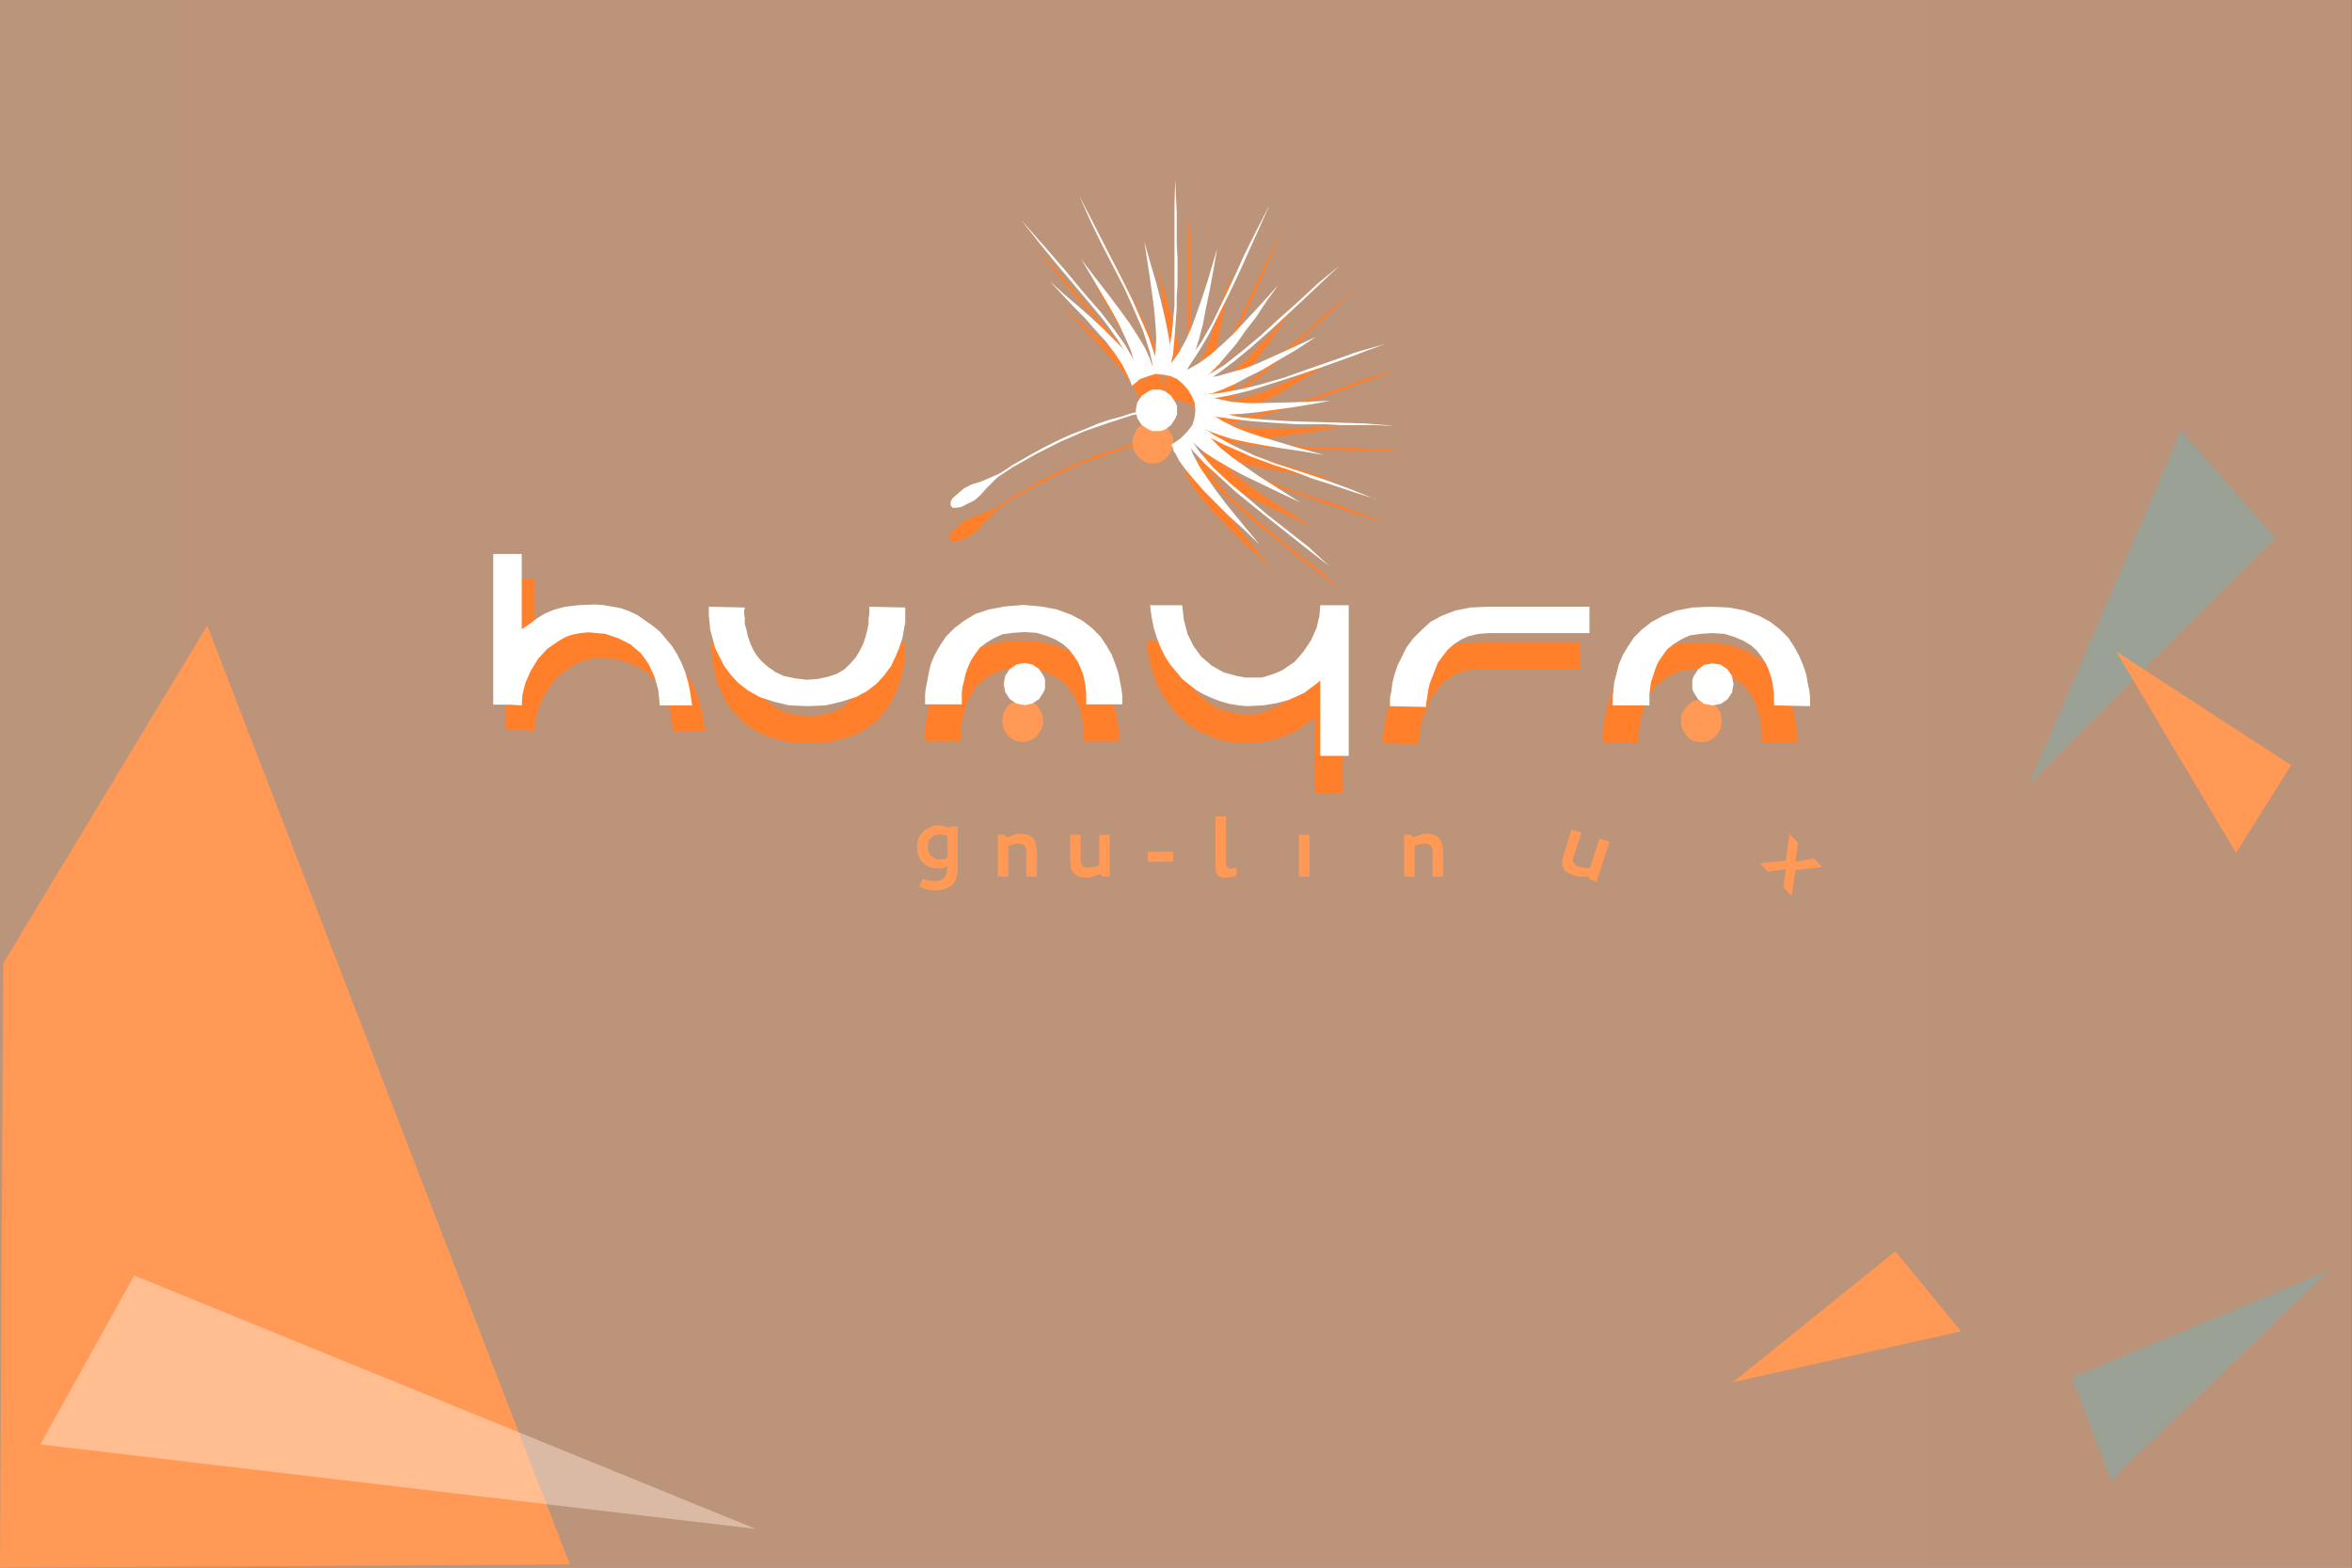 <?xml version="1.0" encoding="UTF-8" standalone="no"?>
<!-- Created with Inkscape (http://www.inkscape.org/) -->

<svg
   xmlns:dc="http://purl.org/dc/elements/1.1/"
   xmlns:cc="http://creativecommons.org/ns#"
   xmlns:rdf="http://www.w3.org/1999/02/22-rdf-syntax-ns#"
   xmlns:svg="http://www.w3.org/2000/svg"
   xmlns="http://www.w3.org/2000/svg"
   xmlns:xlink="http://www.w3.org/1999/xlink"
   xmlns:sodipodi="http://sodipodi.sourceforge.net/DTD/sodipodi-0.dtd"
   xmlns:inkscape="http://www.inkscape.org/namespaces/inkscape"
   width="600"
   height="400"
   id="svg3270"
   version="1.1"
   inkscape:version="0.48.5 r10040"
   inkscape:export-filename="/home/alumno/Dropbox/huayra/huayra-update/muestra.png"
   inkscape:export-xdpi="90"
   inkscape:export-ydpi="90"
   sodipodi:docname="huayra-about-background.svg">
  <rect width="100%" height="100%" fill="#333333" stroke="none"/>
  <defs
     id="defs3272">
    <linearGradient
       id="linearGradient4293">
      <stop
         id="stop4295"
         offset="0"
         style="stop-color:#ffc59e;stop-opacity:1;" />
      <stop
         id="stop4297"
         offset="1"
         style="stop-color:#ffc39b;stop-opacity:1;" />
    </linearGradient>
    <linearGradient
       id="linearGradient4301"
       inkscape:collect="always">
      <stop
         id="stop4303"
         offset="0"
         style="stop-color:#f8ab76;stop-opacity:1;" />
      <stop
         id="stop4305"
         offset="1"
         style="stop-color:#f8ab76;stop-opacity:0;" />
    </linearGradient>
    <linearGradient
       inkscape:collect="always"
       xlink:href="#linearGradient4301"
       id="linearGradient3251"
       gradientUnits="userSpaceOnUse"
       gradientTransform="translate(-1770.422,481.819)"
       x1="76.733"
       y1="146.72"
       x2="570.017"
       y2="146.72" />
    <linearGradient
       inkscape:collect="always"
       xlink:href="#linearGradient4293"
       id="linearGradient3254"
       gradientUnits="userSpaceOnUse"
       gradientTransform="matrix(0.931,0,0,1.119,-819.782,-714.802)"
       x1="3.373"
       y1="211.648"
       x2="647.593"
       y2="211.648" />
  </defs>
  <sodipodi:namedview
     id="base"
     pagecolor="#ffffff"
     bordercolor="#666666"
     borderopacity="1.0"
     inkscape:pageopacity="0.0"
     inkscape:pageshadow="2"
     inkscape:zoom="1.1782723"
     inkscape:cx="457.83225"
     inkscape:cy="214.7966"
     inkscape:document-units="px"
     inkscape:current-layer="layer1"
     showgrid="false"
     fit-margin-top="0"
     fit-margin-left="0"
     fit-margin-right="0"
     fit-margin-bottom="0"
     inkscape:window-width="1433"
     inkscape:window-height="846"
     inkscape:window-x="0"
     inkscape:window-y="25"
     inkscape:window-maximized="1"
     showguides="true"
     inkscape:guide-bbox="true">
    <sodipodi:guide
       orientation="1,0"
       position="0,443.79"
       id="guide3087" />
    <sodipodi:guide
       orientation="0,1"
       position="1242.412,-931.135"
       id="guide3089" />
    <sodipodi:guide
       orientation="1,0"
       position="599.99,399.728"
       id="guide3039" />
    <sodipodi:guide
       orientation="0,1"
       position="601.463,400"
       id="guide3041" />
    <sodipodi:guide
       orientation="0,1"
       position="286.258,0"
       id="guide3043" />
  </sodipodi:namedview>
  <g
     inkscape:label="Capa 1"
     inkscape:groupmode="layer"
     id="layer1"
     transform="translate(816.641,678.01)"
     style="display:inline">
    <rect
       style="opacity:0.668;fill:url(#linearGradient3254);fill-opacity:1;stroke:#000000;stroke-width:0;stroke-miterlimit:4;stroke-opacity:1;stroke-dasharray:none;stroke-dashoffset:0"
       id="rect3515"
       width="599.975"
       height="400"
       x="-816.641"
       y="-678.01" />
    <path
       style="fill:#ff7f2a;fill-opacity:1;fill-rule:evenodd"
       inkscape:connector-curvature="0"
       id="path3998"
       d="m -525.323,-575.156 0.568,1.341 0.199,0.571 0,0 0,0.2 2.103,-1.74 2.103,-0.77 1.904,-0.57 1.904,0.2 1.904,0.371 1.733,0.77 1.534,1.341 1.137,1.341 0.966,1.54 0.767,1.74 0.199,1.911 -0.199,1.911 -0.568,1.911 -1.336,1.74 -1.733,1.74 -2.302,1.54 0.568,1.141 -0.199,0 0.369,0.77 0.199,0.2 0,0 1.137,2.111 1.534,2.111 2.103,2.51 2.501,2.881 2.87,2.881 3.438,3.451 3.836,3.451 4.206,4.05 -5.74,-6.931 -2.671,-3.28 -2.501,-3.28 -2.302,-3.28 -2.103,-3.08 -1.733,-3.28 -1.137,-3.28 0.369,-0.371 1.733,1.54 2.103,1.74 2.671,1.74 3.268,1.911 3.836,2.111 4.404,2.111 4.774,2.31 5.371,2.51 -7.274,-4.621 -3.637,-2.31 -3.268,-2.31 -3.268,-2.31 -2.87,-2.31 -2.501,-2.51 -2.302,-2.681 2.103,0.97 2.671,0.97 3.069,0.97 3.637,0.77 4.206,0.77 4.603,0.77 5.172,0.77 5.74,0.97 -8.241,-2.31 -7.672,-2.31 -3.438,-1.141 -3.438,-1.341 -3.069,-1.54 -2.87,-1.74 2.501,0.2 2.671,-0.2 3.268,-0.2 3.438,-0.371 4.035,-0.571 4.206,-0.57 4.774,-0.77 5.371,-0.97 -9.178,0.371 -8.411,0.2 -4.035,0 -3.836,-0.371 -3.637,-0.77 -3.438,-0.97 2.302,-0.371 2.671,-0.97 3.069,-1.341 3.268,-1.74 3.836,-1.911 4.205,-2.51 4.603,-2.681 4.973,-3.28 -7.473,3.451 -7.274,3.28 -3.438,1.341 -3.438,0.97 -3.438,0.97 -3.268,0.571 1.733,-1.74 1.904,-1.911 2.103,-2.51 2.302,-2.681 2.302,-3.28 2.671,-3.451 2.671,-4.05 3.069,-4.221 -5.939,6.532 -2.87,3.08 -2.87,3.08 -2.87,2.681 -2.87,2.51 -2.87,2.111 -3.069,1.74 1.137,-2.111 0.966,-2.681 0.966,-3.08 0.966,-3.651 0.767,-4.05 0.966,-4.621 0.966,-5.191 0.966,-5.562 -2.501,8.443 -1.336,4.05 -1.336,3.851 -1.336,3.651 -1.534,3.451 -1.733,3.08 -2.103,2.881 0,-2.51 -0.199,-2.681 -0.568,-3.28 -0.767,-3.651 -0.966,-4.05 -1.137,-4.421 -1.534,-5.191 -1.534,-5.391 1.336,8.642 1.137,8.272 0.369,4.05 0.199,3.651 -0.199,3.651 -0.568,3.451 -0.199,0 -0.767,-2.111 -1.137,-2.51 -1.733,-2.881 -2.103,-3.28 -2.501,-3.451 -2.87,-3.851 -3.438,-4.421 -3.637,-4.792 4.206,7.102 3.836,6.532 1.733,3.28 1.534,3.28 1.336,3.08 0.966,3.28 -1.534,-1.911 -1.733,-2.111 -2.302,-2.31 -2.501,-2.51 -2.87,-2.681 -3.268,-2.881 -3.637,-3.08 -3.836,-3.451 5.939,6.332 3.069,3.08 2.671,3.08 2.671,2.881 2.302,3.08 1.904,2.881 1.534,3.08 0,0.2 0,0 z m 18.385,4.221 0,-0.2 0,0.2 0,0 0,0 z"
       class="fil3" />
    <polygon
       style="fill:#ff7f2a;fill-opacity:1;fill-rule:evenodd"
       id="polygon4000"
       points="10619,3426 10660,3412 10666,3446 10457,3486 10249,3554 10033,3628 9817,3722 9602,3830 9386,3951 9170,4093 8961,4248 8961,4248 9103,4133 9244,4025 9386,3931 9527,3850 9662,3776 9797,3709 9918,3655 10040,3608 10154,3560 10255,3527 10356,3500 10437,3473 10511,3453 10572,3439 "
       class="fil3"
       transform="matrix(0.028,0,0,0.029,-821.529,-664.975)" />
    <polygon
       style="fill:#ff7f2a;fill-opacity:1;fill-rule:nonzero"
       id="polygon4002"
       points="9015,4106 9103,4079 9197,4039 9258,4012 9319,3985 9319,3985 9265,4025 9224,4066 9150,4140 9096,4201 9042,4248 8975,4281 8921,4308 8867,4315 8847,4315 8833,4302 8827,4288 8827,4268 8833,4248 8847,4227 8894,4187 8948,4140 "
       class="fil4"
       transform="matrix(0.028,0,0,0.029,-821.529,-664.975)" />
    <path
       style="fill:#ff7f2a;fill-opacity:1;fill-rule:evenodd"
       inkscape:connector-curvature="0"
       id="path4004"
       d="m -471.703,-603.594 -6.308,5.961 -5.939,5.562 -5.172,4.792 -4.774,4.221 -4.404,3.651 -3.836,2.881 -3.438,2.31 -3.069,1.74 -1.733,-0.571 4.774,-2.51 4.774,-2.881 4.603,-3.651 4.603,-3.851 4.603,-4.221 4.973,-4.421 4.973,-4.621 5.371,-4.421 0,0 z m -80.814,-11.523 5.939,6.731 5.172,5.961 4.603,5.562 4.206,4.792 3.438,4.421 2.87,4.05 2.103,3.651 1.733,3.08 -0.767,1.74 -2.103,-4.992 -2.87,-4.792 -3.438,-4.792 -3.836,-4.621 -4.035,-4.792 -4.206,-4.992 -4.404,-5.391 -4.404,-5.562 0,0 z m 14.35,-6.931 4.035,7.872 3.637,7.102 3.268,6.332 2.87,5.762 2.302,5.191 1.904,4.421 1.336,4.05 0.966,3.451 -1.137,1.54 -0.369,-2.681 -0.568,-2.681 -1.733,-5.391 -2.302,-5.391 -2.501,-5.562 -2.87,-5.562 -3.069,-5.961 -2.87,-5.961 -2.87,-6.532 0,0 z m 24.693,-4.05 0.199,4.421 0.199,4.221 0,4.221 0,3.85 0.199,3.651 0,3.451 0,3.451 -0.199,3.08 0,2.881 -0.199,2.681 -0.369,4.992 -0.369,4.05 -0.767,3.451 -1.733,0.97 1.534,-5.391 0.767,-5.391 0.568,-5.961 0,-5.961 0,-6.332 0,-6.532 0,-6.931 0.199,-6.931 0,0 z m 23.926,7.302 -1.904,4.221 -1.733,3.851 -1.733,3.851 -1.534,3.451 -3.069,6.532 -2.87,5.762 -2.501,4.992 -2.501,4.221 -2.302,3.451 -2.103,2.881 -1.904,0 3.637,-4.05 3.268,-4.621 2.87,-4.992 2.671,-5.562 2.671,-5.562 2.671,-5.961 3.069,-6.161 3.268,-6.332 0,0 z m 29.297,35.169 -4.206,1.54 -4.035,1.54 -7.473,2.681 -6.905,2.31 -5.939,1.911 -5.541,1.74 -4.603,1.141 -4.206,0.77 -3.438,0.371 -1.336,-1.141 2.671,-0.2 2.671,-0.2 5.541,-0.97 5.541,-1.341 5.939,-1.74 5.939,-2.111 6.138,-2.111 6.507,-2.31 6.706,-1.911 0,0 z m -2.103,39.39 -4.404,-1.341 -4.035,-1.341 -4.035,-1.341 -3.637,-1.141 -3.438,-1.341 -3.268,-1.141 -3.069,-0.97 -3.069,-1.141 -2.671,-0.97 -2.501,-1.141 -4.404,-1.911 -3.836,-1.911 -2.87,-1.74 -0.369,-1.911 4.404,3.08 4.973,2.681 5.371,2.51 5.541,2.111 5.939,1.911 6.308,2.111 6.308,2.31 6.706,2.681 0,0 z m -11.878,17.114 -6.905,-5.391 -6.308,-4.992 -5.541,-4.421 -4.973,-4.05 -4.206,-3.85 -3.637,-3.28 -2.87,-3.08 -2.103,-2.681 0.369,-1.911 3.069,4.421 3.637,4.221 4.404,4.05 4.603,3.851 4.774,4.05 5.172,4.05 5.371,4.221 5.172,4.792 0,0 z m 16.083,-35.739 -4.603,-0.2 -4.206,0 -4.206,0 -3.836,-0.2 -3.637,0 -3.438,0 -3.438,-0.2 -3.069,-0.2 -2.87,-0.2 -2.671,-0.2 -4.774,-0.571 -4.206,-0.571 -3.438,-0.97 -0.767,-1.74 5.172,1.74 5.541,1.141 5.74,0.57 5.939,0.371 6.308,0.2 6.706,0.2 6.706,0.2 7.076,0.571 0,0 z"
       class="fil3" />
    <path
       inkscape:connector-curvature="0"
       style="fill:#ff7f2a;fill-rule:nonzero"
       d="m -652.853,-515.572 2.103,0.97 1.904,1.341 1.932,1.341 1.904,1.54 3.069,3.651 1.336,2.111 1.165,2.31 0.938,2.31 0.767,2.681 0.568,2.909 0.398,2.881 -1.932,0 -1.904,0 -4.404,0 -0.369,-3.851 -0.966,-3.451 -1.534,-3.28 -1.904,-2.681 -2.7,-2.31 -3.069,-1.54 -3.438,-1.169 -2.103,-0.171 -2.103,-0.2 -2.103,0.2 -1.932,0.371 -1.705,0.57 -1.733,0.97 -3.069,2.111 -2.302,2.51 -1.904,3.08 -1.336,3.052 -0.767,2.909 -0.199,2.881 -3.069,-0.2 -1.137,0 -1.137,0 -0.767,0 -0.597,0 -0.369,0 -0.199,0 0,-38.449 0,0 7.274,0 0,0.2 0,0.371 0,0.77 0,0.97 0,1.141 0,1.369 0,3.052 0,3.08 0,3.28 0,2.881 0,1.141 0,0.97 1.165,-0.77 1.336,-0.97 1.534,-1.141 1.904,-1.169 2.302,-0.941 2.87,-0.77 3.438,-0.399 4.234,-0.171 2.103,0.171 2.302,0.399 2.103,0.371 z"
       id="polygon3986" />
    <polygon
       style="fill:#ff7f2a;fill-rule:nonzero"
       id="polygon3988"
       points="8288,5555 8254,5636 8213,5723 8153,5804 8085,5878 7998,5946 7897,6000 7769,6040 7627,6074 7465,6081 7297,6074 7156,6040 7034,6000 6926,5939 6839,5872 6771,5798 6711,5717 6670,5636 6630,5555 6610,5474 6589,5400 6583,5333 6576,5272 6576,5232 6576,5198 6576,5191 6576,5191 6899,5198 6899,5205 6893,5225 6893,5252 6899,5292 6899,5346 6913,5393 6926,5454 6947,5515 6974,5575 7007,5629 7054,5683 7108,5730 7176,5777 7250,5811 7344,5831 7452,5845 7553,5838 7647,5818 7728,5791 7796,5750 7850,5697 7897,5643 7930,5589 7964,5521 7984,5461 7998,5407 8011,5346 8011,5299 8018,5258 8018,5225 8018,5205 8018,5191 8341,5198 8341,5205 8341,5232 8341,5279 8341,5333 8328,5400 8315,5474 "
       class="fil2"
       transform="matrix(0.028,0,0,0.029,-819.285,-664.718)" />
    <polygon
       style="fill:#ff7f2a;fill-rule:nonzero"
       id="polygon3990"
       points="8618,5865 8631,5791 8651,5710 8685,5629 8732,5548 8786,5467 8860,5393 8948,5326 9049,5265 9170,5225 9312,5198 9480,5184 9642,5198 9784,5225 9912,5272 10013,5326 10100,5393 10174,5467 10228,5548 10275,5629 10309,5717 10336,5798 10350,5872 10363,5939 10370,5993 10370,6040 10370,6067 10370,6074 10370,6074 10046,6074 10046,6067 10046,6047 10046,6013 10046,5973 10040,5926 10033,5872 10019,5811 9999,5757 9972,5697 9932,5636 9891,5582 9837,5535 9770,5494 9689,5461 9602,5434 9494,5427 9386,5434 9292,5447 9218,5481 9150,5521 9089,5568 9049,5622 9009,5683 8982,5744 8961,5804 8948,5865 8934,5919 8928,5973 8928,6013 8928,6047 8928,6067 8928,6074 8598,6074 8598,6060 8598,6033 8598,5986 8604,5932 "
       class="fil2"
       transform="matrix(0.028,0,0,0.029,-821.529,-664.975)" />
    <polygon
       style="fill:#ff7f2a;fill-rule:nonzero"
       id="polygon3992"
       points="14851,5784 14871,5703 14905,5622 14952,5542 15006,5461 15080,5387 15168,5319 15269,5265 15390,5218 15532,5191 15700,5184 15862,5191 16003,5218 16131,5265 16232,5319 16320,5387 16394,5461 16448,5542 16495,5629 16529,5710 16556,5791 16569,5865 16583,5932 16590,5986 16590,6033 16590,6060 16590,6074 16590,6074 16266,6067 16266,6060 16266,6040 16266,6006 16266,5966 16259,5919 16253,5865 16239,5811 16219,5750 16192,5690 16152,5629 16111,5575 16057,5528 15990,5488 15909,5454 15821,5427 15714,5420 15606,5427 15511,5440 15437,5474 15370,5515 15309,5562 15269,5616 15228,5676 15201,5737 15181,5798 15161,5858 15154,5912 15147,5966 15147,6006 15147,6040 15147,6060 15147,6067 14817,6067 14817,6054 14817,6027 14817,5986 14824,5926 14831,5858 "
       class="fil2"
       transform="matrix(0.028,0,0,0.029,-822.671,-664.516)" />
    <polygon
       style="fill:#ff7f2a;fill-rule:nonzero"
       id="polygon3994"
       points="10963,5299 10996,5427 11050,5535 11118,5629 11212,5710 11320,5771 11441,5804 11515,5818 11589,5818 11664,5818 11731,5798 11792,5777 11852,5750 11960,5676 12041,5582 12108,5481 12156,5373 12182,5265 12189,5171 12297,5171 12337,5171 12378,5171 12405,5171 12425,5171 12439,5171 12445,5171 12445,6519 12445,6519 12189,6519 12189,6519 12189,6498 12189,6471 12189,6438 12189,6397 12189,6357 12189,6249 12189,6135 12189,6027 12189,5926 12189,5885 12189,5845 12149,5878 12102,5912 12048,5953 11980,5986 11899,6020 11798,6047 11677,6067 11529,6074 11455,6067 11374,6054 11300,6033 11226,6006 11151,5973 11077,5932 11017,5885 10949,5831 10842,5703 10794,5629 10754,5548 10720,5461 10693,5373 10673,5272 10660,5171 10727,5171 10794,5171 10949,5171 "
       class="fil2"
       transform="matrix(0.028,0,0,0.029,-822.671,-664.516)" />
    <polygon
       style="fill:#ff7f2a;fill-rule:nonzero"
       id="polygon3996"
       points="14521,5184 14554,5184 14575,5184 14588,5184 14608,5184 14608,5184 14608,5184 14608,5420 14602,5420 14588,5420 14568,5420 14541,5420 14507,5420 14467,5420 14413,5420 14359,5420 14231,5420 14076,5420 13901,5420 13705,5420 13611,5427 13523,5447 13449,5481 13389,5521 13335,5568 13288,5629 13247,5683 13220,5750 13173,5872 13160,5926 13153,5973 13146,6020 13139,6054 13139,6074 13139,6081 12816,6074 12816,6067 12816,6040 12816,5993 12829,5939 12836,5872 12856,5791 12883,5710 12924,5629 12964,5548 13025,5467 13099,5393 13180,5319 13281,5265 13402,5218 13537,5191 13692,5184 13847,5184 13988,5184 14110,5184 14211,5184 14298,5184 14373,5184 14433,5184 14487,5184 "
       class="fil2"
       transform="matrix(0.028,0,0,0.029,-822.671,-664.516)" />
    <polygon
       style="fill:#ff9955;fill-rule:nonzero"
       id="polygon4006"
       points="15902,5878 15902,5878 15895,5919 15889,5953 15848,6013 15788,6054 15754,6060 15714,6067 15680,6060 15639,6054 15585,6013 15545,5953 15532,5919 15532,5878 15532,5838 15545,5804 15585,5744 15639,5703 15680,5697 15714,5690 15754,5697 15788,5703 15848,5744 15889,5804 15895,5838 "
       class="fil5"
       transform="matrix(0.028,0,0,0.029,-822.671,-664.516)" />
    <polygon
       style="fill:#ff9955;fill-rule:nonzero"
       id="polygon4008"
       points="9676,5851 9676,5892 9676,5892 9676,5932 9662,5966 9622,6027 9561,6067 9527,6074 9494,6081 9453,6074 9420,6067 9359,6027 9319,5966 9312,5932 9305,5892 9312,5851 9319,5818 9359,5757 9420,5717 9453,5710 9494,5703 9527,5710 9561,5717 9622,5757 9662,5818 "
       class="fil5"
       transform="matrix(0.028,0,0,0.029,-821.529,-664.975)" />
    <polygon
       style="fill:#ff9955;fill-opacity:1;fill-rule:nonzero"
       id="polygon4010"
       points="10808,3311 10848,3372 10862,3405 10862,3439 10862,3439 10862,3480 10848,3513 10808,3574 10754,3614 10713,3628 10680,3628 10639,3628 10606,3614 10545,3574 10505,3513 10498,3480 10491,3439 10498,3405 10505,3372 10545,3311 10606,3271 10639,3257 10680,3257 10713,3257 10754,3271 "
       class="fil5"
       transform="matrix(0.028,0,0,0.029,-821.529,-664.975)" />
    <path
       style="fill:#ff9955;fill-rule:evenodd"
       inkscape:connector-curvature="0"
       id="path4012"
       d="m -577.199,-467.394 -0.785,0 -0.922,0.256 -0.922,0.394 -0.923,0.532 -0.785,0.788 -0.667,0.926 -0.393,1.202 -0.137,1.458 0.137,1.32 0.393,1.202 0.53,0.926 0.785,0.788 0.785,0.532 0.922,0.394 0.922,0.138 0.922,0.138 1.315,-0.138 1.06,-0.394 0,0.138 -0.137,1.32 -0.137,0.532 -0.255,0.532 -0.393,0.532 -0.667,0.394 -0.785,0.256 -0.922,0 -1.452,-0.138 -1.06,-0.256 -0.53,-0.138 -0.785,1.99 0.392,0.138 1.982,0.67 1.727,0.138 1.59,-0.138 1.197,-0.394 1.06,-0.532 0.785,-0.788 0.53,-0.926 0.255,-0.926 0.255,-0.926 0,-0.926 0,-10.756 -1.982,0 -0.137,0.394 -0.922,-0.394 -0.785,-0.138 -0.667,-0.138 -0.392,0 z m 0.137,2.265 0.922,0.138 1.197,0.256 0,5.575 -0.785,0.394 -1.06,0 -0.785,0 -0.667,-0.256 -0.922,-0.67 -0.667,-1.064 -0.137,-1.32 0.137,-1.202 0.667,-0.926 0.922,-0.67 1.197,-0.256 z"
       class="fil6" />
    <polygon
       style="fill:#ff9955;fill-rule:evenodd"
       id="polygon4014"
       points="5747,7091 5653,7091 5653,7624 5788,7624 5788,7233 5808,7226 5841,7213 5875,7206 5909,7199 5943,7206 5970,7213 5990,7226 6003,7240 6017,7280 6017,7314 6017,7624 6151,7624 6151,7307 6145,7226 6131,7186 6118,7152 6091,7125 6057,7098 6010,7085 5949,7078 5916,7078 5875,7085 5821,7105 5761,7125 "
       class="fil6"
       transform="matrix(0.02,0,0,0.02,-675.168,-606.825)" />
    <polygon
       style="fill:#ff9955;fill-rule:evenodd"
       id="polygon4016"
       points="6778,7509 6758,7502 6738,7489 6724,7475 6711,7435 6711,7408 6711,7091 6576,7091 6576,7408 6583,7489 6589,7529 6610,7563 6637,7590 6670,7617 6717,7630 6778,7637 6812,7637 6859,7624 6906,7610 6967,7590 6980,7624 7081,7624 7081,7091 6947,7091 6947,7482 6920,7489 6893,7502 6819,7509 "
       class="fil6"
       transform="matrix(0.02,0,0,0.02,-675.168,-606.825)" />
    <polygon
       style="fill:#ff9955;fill-rule:evenodd"
       id="polygon4018"
       points="8618,7630 8638,7630 8658,7624 8678,7617 8699,7610 8699,7509 8665,7516 8631,7523 8591,7516 8571,7496 8564,7475 8564,7442 8564,6856 8429,6856 8429,7509 8436,7563 8456,7604 8496,7630 8544,7637 8584,7637 "
       class="fil6"
       transform="matrix(0.02,0,0,0.02,-675.168,-606.825)" />
    <polygon
       style="fill:#ff9955;fill-rule:evenodd"
       id="polygon4020"
       points="9494,7624 9629,7624 9629,7091 9494,7091 "
       class="fil6"
       transform="matrix(0.02,0,0,0.02,-675.168,-606.825)" />
    <polygon
       style="fill:#ff9955;fill-rule:evenodd"
       id="polygon4022"
       points="10929,7091 10835,7091 10835,7624 10970,7624 10970,7233 10990,7226 11023,7213 11057,7206 11098,7199 11131,7206 11151,7213 11172,7226 11185,7240 11199,7280 11199,7314 11199,7624 11333,7624 11333,7307 11327,7226 11313,7186 11300,7152 11273,7125 11239,7098 11192,7085 11138,7078 11098,7078 11057,7085 11003,7105 10943,7125 "
       class="fil6"
       transform="matrix(0.02,0,0,0.02,-675.168,-606.825)" />
    <polygon
       style="fill:#ff9955;fill-rule:evenodd"
       id="polygon4024"
       points="13038,7489 13018,7469 13005,7455 12991,7435 12991,7395 12998,7368 13099,7064 12971,7024 12877,7327 12856,7401 12850,7442 12856,7482 12870,7523 12897,7556 12937,7583 12991,7604 13025,7617 13072,7624 13126,7624 13187,7624 13193,7657 13288,7691 13456,7179 13328,7139 13207,7516 13173,7516 13146,7516 13072,7502 "
       class="fil6"
       transform="matrix(0.02,0,0,0.02,-675.168,-606.825)" />
    <polygon
       style="fill:#ff9955;fill-rule:evenodd"
       id="polygon4026"
       points="16259,7752 16307,7422 16650,7381 16542,7273 16307,7314 16340,7071 16232,6957 16185,7300 15855,7334 15956,7442 16185,7408 16152,7637 "
       class="fil6"
       transform="matrix(0.02,0,0,0.02,-684.77,-604.425)" />
    <polygon
       style="fill:#ff9955;fill-rule:evenodd"
       id="polygon4028"
       points="7890,7307 7890,7435 7567,7435 7567,7307 "
       class="fil6"
       transform="matrix(0.02,0,0,0.02,-675.168,-606.825)" />
    <path
       style="fill:#ff9955;stroke:none"
       d="m -815.815,-432.211 52.033,-86.22 92.503,239.592 -145.363,0.829 z"
       id="path3517"
       inkscape:connector-curvature="0" />
    <path
       style="opacity:0.46;fill:#ffe6d5;stroke:none"
       d="m -806.355,-309.454 23.952,-43.11 158.577,64.665 z"
       id="path3519"
       inkscape:connector-curvature="0" />
    <path
       style="opacity:0.217;fill:#2ad4ff;stroke:none"
       d="m -260.267,-568.163 -38.818,90.365 62.77,-63.007 z"
       id="path3521"
       inkscape:connector-curvature="0" />
    <path
       style="fill:#ff9955;stroke:none"
       d="m -246.226,-460.388 -30.559,-51.4 44.6,29.016 z"
       id="path3523"
       inkscape:connector-curvature="0" />
    <path
       style="opacity:0.217;fill:#2ad4ff;stroke:none"
       d="m -278.085,-300.371 55.555,-53.478 -65.581,27.357 z"
       id="path3521-7"
       inkscape:connector-curvature="0" />
    <path
       style="fill:#ff9955;stroke:none"
       d="m -316.37,-338.319 -58.214,12.98 41.452,-33.39 z"
       id="path3523-2"
       inkscape:connector-curvature="0" />
    <g
       id="g4406"
       transform="matrix(0.979,0,0,0.983,-888.181,-743.776)">
      <path
         class="fil3"
         d="m 367.19,164.94 0.58,1.363 0.203,0.58 0,0 0,0.203 2.147,-1.77 2.147,-0.783 1.944,-0.58 1.944,0.203 1.944,0.377 1.77,0.783 1.567,1.364 1.16,1.363 0.986,1.567 0.783,1.77 0.203,1.944 -0.203,1.944 -0.58,1.944 -1.364,1.77 -1.77,1.77 -2.35,1.567 0.58,1.16 -0.203,0 0.377,0.783 0.203,0.203 0,0 1.16,2.147 1.567,2.147 2.147,2.553 2.553,2.93 2.93,2.93 3.51,3.51 3.916,3.51 4.294,4.12 -5.86,-7.05 -2.727,-3.336 -2.553,-3.336 -2.35,-3.336 -2.147,-3.133 -1.77,-3.336 -1.16,-3.336 0.377,-0.377 1.77,1.567 2.147,1.77 2.727,1.77 3.336,1.944 3.916,2.147 4.497,2.147 4.874,2.35 5.483,2.553 -7.427,-4.7 -3.713,-2.35 -3.336,-2.35 -3.336,-2.35 -2.93,-2.35 -2.553,-2.553 -2.35,-2.727 2.147,0.986 2.727,0.986 3.133,0.986 3.713,0.783 4.294,0.783 4.7,0.783 5.28,0.783 5.86,0.986 -8.413,-2.35 -7.833,-2.35 -3.51,-1.16 -3.51,-1.363 -3.133,-1.567 -2.93,-1.77 2.553,0.203 2.727,-0.203 3.336,-0.203 3.51,-0.377 4.12,-0.58 4.294,-0.58 4.874,-0.783 5.483,-0.986 -9.37,0.377 -8.587,0.203 -4.12,0 -3.916,-0.377 -3.713,-0.783 -3.51,-0.986 2.35,-0.377 2.727,-0.986 3.133,-1.364 3.336,-1.77 3.916,-1.944 4.294,-2.553 4.7,-2.727 5.077,-3.336 -7.63,3.51 -7.427,3.336 -3.51,1.363 -3.51,0.986 -3.51,0.986 -3.336,0.58 1.77,-1.77 1.944,-1.944 2.147,-2.553 2.35,-2.727 2.35,-3.336 2.727,-3.51 2.727,-4.12 3.133,-4.294 -6.063,6.643 -2.93,3.133 -2.93,3.133 -2.93,2.727 -2.93,2.553 -2.93,2.147 -3.133,1.77 1.16,-2.147 0.986,-2.727 0.986,-3.133 0.986,-3.713 0.783,-4.12 0.986,-4.7 0.986,-5.28 0.986,-5.657 -2.553,8.587 -1.363,4.12 -1.364,3.916 -1.364,3.713 -1.567,3.51 -1.77,3.133 -2.147,2.93 0,-2.553 -0.203,-2.727 -0.58,-3.336 -0.783,-3.713 -0.986,-4.12 -1.16,-4.497 -1.567,-5.28 -1.567,-5.483 1.364,8.79 1.16,8.413 0.377,4.12 0.203,3.713 -0.203,3.713 -0.58,3.51 -0.203,0 -0.783,-2.147 -1.16,-2.553 -1.77,-2.93 -2.147,-3.336 -2.553,-3.51 -2.93,-3.916 -3.51,-4.497 -3.713,-4.874 4.294,7.224 3.916,6.644 1.77,3.336 1.567,3.336 1.363,3.133 0.986,3.336 -1.567,-1.944 -1.77,-2.147 -2.35,-2.35 -2.553,-2.553 -2.93,-2.727 -3.336,-2.93 -3.713,-3.133 -3.916,-3.51 6.063,6.44 3.133,3.133 2.727,3.133 2.727,2.93 2.35,3.133 1.944,2.93 1.567,3.133 0,0.203 0,0 z m 18.77,4.294 0,-0.203 0,0.203 0,0 0,0 z"
         id="path3998-8"
         inkscape:connector-curvature="0"
         style="fill:#ffffff;fill-opacity:1;fill-rule:evenodd" />
      <polygon
         transform="matrix(0.029,0,0,0.029,64.781,73.585)"
         class="fil3"
         points="9817,3722 9602,3830 9386,3951 9170,4093 8961,4248 8961,4248 9103,4133 9244,4025 9386,3931 9527,3850 9662,3776 9797,3709 9918,3655 10040,3608 10154,3560 10255,3527 10356,3500 10437,3473 10511,3453 10572,3439 10619,3426 10660,3412 10666,3446 10457,3486 10249,3554 10033,3628 "
         id="polygon4000-4"
         style="fill:#ffffff;fill-opacity:1;fill-rule:evenodd" />
      <polygon
         transform="matrix(0.029,0,0,0.029,64.781,73.585)"
         class="fil4"
         points="9265,4025 9224,4066 9150,4140 9096,4201 9042,4248 8975,4281 8921,4308 8867,4315 8847,4315 8833,4302 8827,4288 8827,4268 8833,4248 8847,4227 8894,4187 8948,4140 9015,4106 9103,4079 9197,4039 9258,4012 9319,3985 9319,3985 "
         id="polygon4002-1"
         style="fill:#ffffff;fill-opacity:1;fill-rule:nonzero" />
      <path
         class="fil3"
         d="m 421.933,136.017 -6.44,6.063 -6.063,5.657 -5.28,4.874 -4.874,4.294 -4.497,3.713 -3.916,2.93 -3.51,2.35 -3.133,1.77 -1.77,-0.58 4.874,-2.553 4.874,-2.93 4.7,-3.713 4.7,-3.916 4.7,-4.294 5.077,-4.497 5.077,-4.7 5.483,-4.497 0,0 z m -82.507,-11.72 6.063,6.847 5.28,6.063 4.7,5.657 4.294,4.874 3.51,4.497 2.93,4.12 2.147,3.713 1.77,3.133 -0.783,1.77 -2.147,-5.077 -2.93,-4.874 -3.51,-4.874 -3.916,-4.7 -4.12,-4.874 -4.294,-5.077 -4.497,-5.483 -4.497,-5.657 0,0 z m 14.65,-7.05 4.12,8.007 3.713,7.224 3.336,6.44 2.93,5.86 2.35,5.28 1.944,4.497 1.364,4.12 0.986,3.51 -1.16,1.567 -0.377,-2.727 -0.58,-2.727 -1.77,-5.483 -2.35,-5.483 -2.553,-5.657 -2.93,-5.657 -3.133,-6.063 -2.93,-6.063 -2.93,-6.643 0,0 z m 25.211,-4.12 0.203,4.497 0.203,4.294 0,4.294 0,3.916 0.203,3.713 0,3.51 0,3.51 -0.203,3.133 0,2.93 -0.203,2.727 -0.377,5.077 -0.377,4.12 -0.783,3.51 -1.77,0.986 1.567,-5.483 0.783,-5.483 0.58,-6.063 0,-6.063 0,-6.44 0,-6.643 0,-7.05 0.203,-7.05 0,0 z m 24.427,7.427 -1.944,4.294 -1.77,3.916 -1.77,3.916 -1.567,3.51 -3.133,6.643 -2.93,5.86 -2.553,5.077 -2.553,4.294 -2.35,3.51 -2.147,2.93 -1.944,0 3.713,-4.12 3.336,-4.7 2.93,-5.077 2.727,-5.657 2.727,-5.657 2.727,-6.063 3.133,-6.266 3.336,-6.44 0,0 z m 29.91,35.77 -4.294,1.567 -4.12,1.567 -7.63,2.727 -7.05,2.35 -6.063,1.944 -5.657,1.77 -4.7,1.16 -4.294,0.783 -3.51,0.377 -1.364,-1.16 2.727,-0.203 2.727,-0.203 5.657,-0.986 5.657,-1.364 6.063,-1.77 6.063,-2.147 6.266,-2.147 6.643,-2.35 6.847,-1.944 0,0 z m -2.147,40.064 -4.497,-1.364 -4.12,-1.364 -4.12,-1.364 -3.713,-1.16 -3.51,-1.364 -3.336,-1.16 -3.133,-0.986 -3.133,-1.16 -2.727,-0.986 -2.553,-1.16 -4.497,-1.944 -3.916,-1.944 -2.93,-1.77 -0.377,-1.944 4.497,3.133 5.077,2.727 5.483,2.553 5.657,2.147 6.063,1.944 6.44,2.147 6.44,2.35 6.847,2.727 0,0 z m -12.127,17.406 -7.05,-5.483 -6.44,-5.077 -5.657,-4.497 -5.077,-4.12 -4.294,-3.916 -3.713,-3.336 -2.93,-3.133 -2.147,-2.727 0.377,-1.944 3.133,4.497 3.713,4.294 4.497,4.12 4.7,3.916 4.874,4.12 5.28,4.12 5.483,4.294 5.28,4.874 0,0 z m 16.42,-36.351 -4.7,-0.203 -4.294,0 -4.294,0 -3.916,-0.203 -3.713,0 -3.51,0 -3.51,-0.203 -3.133,-0.203 -2.93,-0.203 -2.727,-0.203 -4.874,-0.58 -4.294,-0.58 -3.51,-0.986 -0.783,-1.77 5.28,1.77 5.657,1.16 5.86,0.58 6.063,0.377 6.44,0.203 6.847,0.203 6.847,0.203 7.224,0.58 0,0 z"
         id="path4004-7"
         inkscape:connector-curvature="0"
         style="fill:#ffffff;fill-opacity:1;fill-rule:evenodd" />
      <path
         id="polygon3986-0"
         d="m 236.989,225.544 2.147,0.986 1.944,1.363 1.973,1.364 1.944,1.567 3.133,3.713 1.363,2.147 1.189,2.35 0.957,2.35 0.783,2.727 0.58,2.959 0.406,2.93 -1.973,0 -1.944,0 -4.497,0 -0.377,-3.916 -0.986,-3.51 -1.567,-3.336 -1.944,-2.727 -2.756,-2.35 -3.133,-1.567 -3.51,-1.189 -2.147,-0.174 -2.147,-0.203 -2.147,0.203 -1.973,0.377 -1.741,0.58 -1.77,0.986 -3.133,2.147 -2.35,2.553 -1.944,3.133 -1.364,3.104 -0.783,2.959 -0.203,2.93 -3.133,-0.203 -1.16,0 -1.16,0 -0.783,0 -0.609,0 -0.377,0 -0.203,0 0,-39.107 0,0 7.427,0 0,0.203 0,0.377 0,0.783 0,0.986 0,1.16 0,1.393 0,3.104 0,3.133 0,3.336 0,2.93 0,1.16 0,0.986 1.189,-0.783 1.363,-0.986 1.567,-1.16 1.944,-1.189 2.35,-0.957 2.93,-0.783 3.51,-0.406 4.323,-0.174 2.147,0.174 2.35,0.406 2.147,0.377 z"
         style="fill:#ffffff;fill-rule:nonzero"
         inkscape:connector-curvature="0" />
      <polygon
         transform="matrix(0.029,0,0,0.029,67.072,73.847)"
         class="fil2"
         points="7897,6000 7769,6040 7627,6074 7465,6081 7297,6074 7156,6040 7034,6000 6926,5939 6839,5872 6771,5798 6711,5717 6670,5636 6630,5555 6610,5474 6589,5400 6583,5333 6576,5272 6576,5232 6576,5198 6576,5191 6576,5191 6899,5198 6899,5205 6893,5225 6893,5252 6899,5292 6899,5346 6913,5393 6926,5454 6947,5515 6974,5575 7007,5629 7054,5683 7108,5730 7176,5777 7250,5811 7344,5831 7452,5845 7553,5838 7647,5818 7728,5791 7796,5750 7850,5697 7897,5643 7930,5589 7964,5521 7984,5461 7998,5407 8011,5346 8011,5299 8018,5258 8018,5225 8018,5205 8018,5191 8341,5198 8341,5205 8341,5232 8341,5279 8341,5333 8328,5400 8315,5474 8288,5555 8254,5636 8213,5723 8153,5804 8085,5878 7998,5946 "
         id="polygon3988-6"
         style="fill:#ffffff;fill-rule:nonzero" />
      <polygon
         transform="matrix(0.029,0,0,0.029,64.781,73.585)"
         class="fil2"
         points="8860,5393 8948,5326 9049,5265 9170,5225 9312,5198 9480,5184 9642,5198 9784,5225 9912,5272 10013,5326 10100,5393 10174,5467 10228,5548 10275,5629 10309,5717 10336,5798 10350,5872 10363,5939 10370,5993 10370,6040 10370,6067 10370,6074 10370,6074 10046,6074 10046,6067 10046,6047 10046,6013 10046,5973 10040,5926 10033,5872 10019,5811 9999,5757 9972,5697 9932,5636 9891,5582 9837,5535 9770,5494 9689,5461 9602,5434 9494,5427 9386,5434 9292,5447 9218,5481 9150,5521 9089,5568 9049,5622 9009,5683 8982,5744 8961,5804 8948,5865 8934,5919 8928,5973 8928,6013 8928,6047 8928,6067 8928,6074 8598,6074 8598,6060 8598,6033 8598,5986 8604,5932 8618,5865 8631,5791 8651,5710 8685,5629 8732,5548 8786,5467 "
         id="polygon3990-4"
         style="fill:#ffffff;fill-rule:nonzero" />
      <polygon
         transform="matrix(0.029,0,0,0.029,63.615,74.052)"
         class="fil2"
         points="15168,5319 15269,5265 15390,5218 15532,5191 15700,5184 15862,5191 16003,5218 16131,5265 16232,5319 16320,5387 16394,5461 16448,5542 16495,5629 16529,5710 16556,5791 16569,5865 16583,5932 16590,5986 16590,6033 16590,6060 16590,6074 16590,6074 16266,6067 16266,6060 16266,6040 16266,6006 16266,5966 16259,5919 16253,5865 16239,5811 16219,5750 16192,5690 16152,5629 16111,5575 16057,5528 15990,5488 15909,5454 15821,5427 15714,5420 15606,5427 15511,5440 15437,5474 15370,5515 15309,5562 15269,5616 15228,5676 15201,5737 15181,5798 15161,5858 15154,5912 15147,5966 15147,6006 15147,6040 15147,6060 15147,6067 14817,6067 14817,6054 14817,6027 14817,5986 14824,5926 14831,5858 14851,5784 14871,5703 14905,5622 14952,5542 15006,5461 15080,5387 "
         id="polygon3992-2"
         style="fill:#ffffff;fill-rule:nonzero" />
      <polygon
         transform="matrix(0.029,0,0,0.029,63.615,74.052)"
         class="fil2"
         points="11441,5804 11515,5818 11589,5818 11664,5818 11731,5798 11792,5777 11852,5750 11960,5676 12041,5582 12108,5481 12156,5373 12182,5265 12189,5171 12297,5171 12337,5171 12378,5171 12405,5171 12425,5171 12439,5171 12445,5171 12445,6519 12445,6519 12189,6519 12189,6519 12189,6498 12189,6471 12189,6438 12189,6397 12189,6357 12189,6249 12189,6135 12189,6027 12189,5926 12189,5885 12189,5845 12149,5878 12102,5912 12048,5953 11980,5986 11899,6020 11798,6047 11677,6067 11529,6074 11455,6067 11374,6054 11300,6033 11226,6006 11151,5973 11077,5932 11017,5885 10949,5831 10842,5703 10794,5629 10754,5548 10720,5461 10693,5373 10673,5272 10660,5171 10727,5171 10794,5171 10949,5171 10963,5299 10996,5427 11050,5535 11118,5629 11212,5710 11320,5771 "
         id="polygon3994-6"
         style="fill:#ffffff;fill-rule:nonzero" />
      <polygon
         transform="matrix(0.029,0,0,0.029,63.615,74.052)"
         class="fil2"
         points="14608,5184 14608,5420 14602,5420 14588,5420 14568,5420 14541,5420 14507,5420 14467,5420 14413,5420 14359,5420 14231,5420 14076,5420 13901,5420 13705,5420 13611,5427 13523,5447 13449,5481 13389,5521 13335,5568 13288,5629 13247,5683 13220,5750 13173,5872 13160,5926 13153,5973 13146,6020 13139,6054 13139,6074 13139,6081 12816,6074 12816,6067 12816,6040 12816,5993 12829,5939 12836,5872 12856,5791 12883,5710 12924,5629 12964,5548 13025,5467 13099,5393 13180,5319 13281,5265 13402,5218 13537,5191 13692,5184 13847,5184 13988,5184 14110,5184 14211,5184 14298,5184 14373,5184 14433,5184 14487,5184 14521,5184 14554,5184 14575,5184 14588,5184 14608,5184 14608,5184 "
         id="polygon3996-9"
         style="fill:#ffffff;fill-rule:nonzero" />
      <polygon
         transform="matrix(0.029,0,0,0.029,63.615,74.052)"
         class="fil5"
         points="15754,6060 15714,6067 15680,6060 15639,6054 15585,6013 15545,5953 15532,5919 15532,5878 15532,5838 15545,5804 15585,5744 15639,5703 15680,5697 15714,5690 15754,5697 15788,5703 15848,5744 15889,5804 15895,5838 15902,5878 15902,5878 15895,5919 15889,5953 15848,6013 15788,6054 "
         id="polygon4006-8"
         style="fill:#ffffff;fill-rule:nonzero" />
      <polygon
         transform="matrix(0.029,0,0,0.029,64.781,73.585)"
         class="fil5"
         points="9561,6067 9527,6074 9494,6081 9453,6074 9420,6067 9359,6027 9319,5966 9312,5932 9305,5892 9312,5851 9319,5818 9359,5757 9420,5717 9453,5710 9494,5703 9527,5710 9561,5717 9622,5757 9662,5818 9676,5851 9676,5892 9676,5892 9676,5932 9662,5966 9622,6027 "
         id="polygon4008-5"
         style="fill:#ffffff;fill-rule:nonzero" />
      <polygon
         transform="matrix(0.029,0,0,0.029,64.781,73.585)"
         class="fil5"
         points="10848,3513 10808,3574 10754,3614 10713,3628 10680,3628 10639,3628 10606,3614 10545,3574 10505,3513 10498,3480 10491,3439 10498,3405 10505,3372 10545,3311 10606,3271 10639,3257 10680,3257 10713,3257 10754,3271 10808,3311 10848,3372 10862,3405 10862,3439 10862,3439 10862,3480 "
         id="polygon4010-8"
         style="fill:#ffffff;fill-opacity:1;fill-rule:nonzero" />
    </g>
  </g>
</svg>
